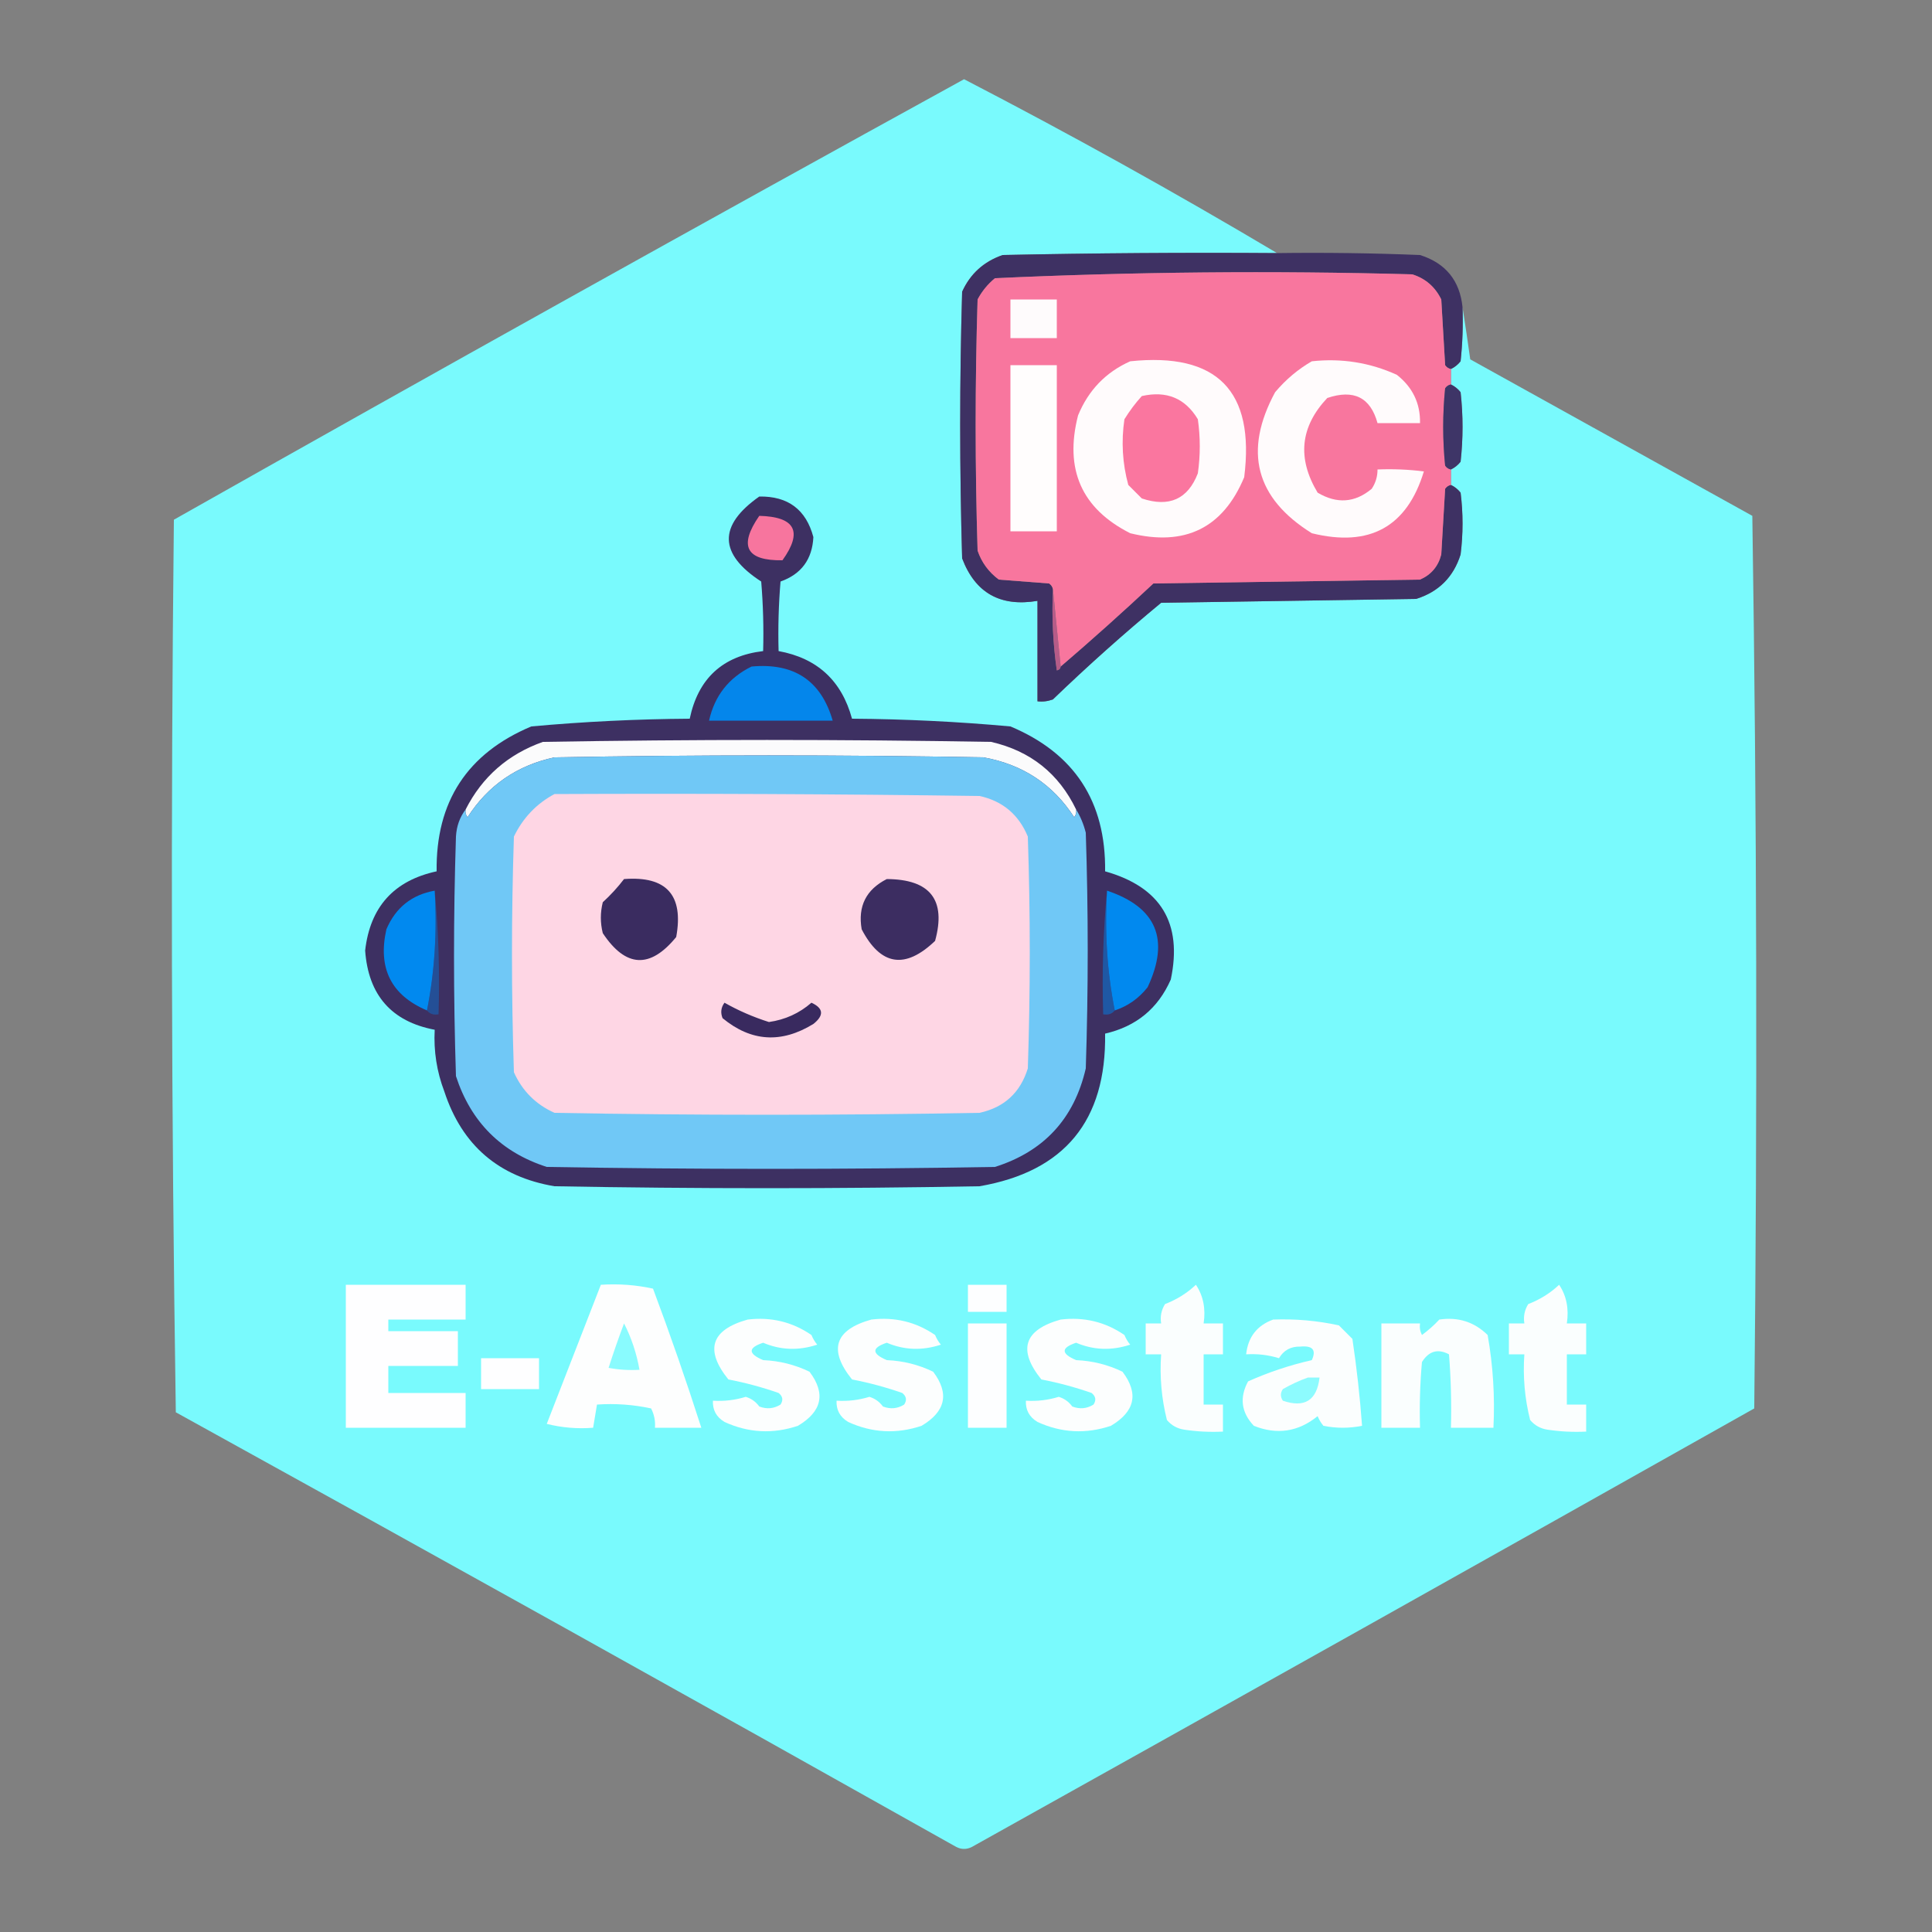 <?xml version="1.0" encoding="UTF-8"?>
<!DOCTYPE svg PUBLIC "-//W3C//DTD SVG 1.1//EN" "http://www.w3.org/Graphics/SVG/1.1/DTD/svg11.dtd">
<svg xmlns="http://www.w3.org/2000/svg" version="1.1" width="500px" height="500px" style="shape-rendering:geometricPrecision; text-rendering:geometricPrecision; image-rendering:optimizeQuality; fill-rule:evenodd; clip-rule:evenodd" xmlns:xlink="http://www.w3.org/1999/xlink">
<rect width="100%" height="100%" fill="#808080" stroke="none"/>
<g><path style="opacity:0.994" fill="#79fafd" d="M 330.5,65.5 C 306.831,65.333 283.164,65.5 259.5,66C 254.606,67.686 251.106,70.853 249,75.5C 248.333,98.5 248.333,121.5 249,144.5C 252.385,153.448 258.885,157.114 268.5,155.5C 268.5,164.167 268.5,172.833 268.5,181.5C 269.873,181.657 271.207,181.49 272.5,181C 281.536,172.296 290.869,163.962 300.5,156C 322.5,155.667 344.5,155.333 366.5,155C 372.333,153.167 376.167,149.333 378,143.5C 378.667,138.167 378.667,132.833 378,127.5C 377.292,126.619 376.458,125.953 375.5,125.5C 375.5,124.167 375.5,122.833 375.5,121.5C 376.458,121.047 377.292,120.381 378,119.5C 378.667,113.5 378.667,107.5 378,101.5C 377.292,100.619 376.458,99.953 375.5,99.5C 375.5,98.167 375.5,96.833 375.5,95.5C 376.458,95.047 377.292,94.38 378,93.5C 378.499,88.845 378.666,84.178 378.5,79.5C 379.191,83.899 379.858,88.399 380.5,93C 404.833,106.5 429.167,120 453.5,133.5C 454.667,210.498 454.833,287.498 454,364.5C 386.581,402.46 319.081,440.293 251.5,478C 250.167,478.667 248.833,478.667 247.5,478C 180.328,440.246 112.995,402.746 45.5,365.5C 44.333,288.502 44.167,211.502 45,134.5C 112.962,96.103 181.128,58.103 249.5,20.5C 277.009,34.75 304.009,49.75 330.5,65.5 Z"/></g>
<g><path style="opacity:0.978" fill="#3d2f62" d="M 330.5,65.5 C 342.838,65.334 355.171,65.5 367.5,66C 374.13,68.098 377.797,72.598 378.5,79.5C 378.666,84.178 378.499,88.845 378,93.5C 377.292,94.38 376.458,95.047 375.5,95.5C 374.883,95.389 374.383,95.056 374,94.5C 373.667,88.833 373.333,83.167 373,77.5C 371.413,74.244 368.913,72.077 365.5,71C 329.415,70.013 293.415,70.347 257.5,72C 255.622,73.543 254.122,75.376 253,77.5C 252.333,99.167 252.333,120.833 253,142.5C 254.031,145.539 255.865,148.039 258.5,150C 262.833,150.333 267.167,150.667 271.5,151C 272.056,151.383 272.389,151.883 272.5,152.5C 272.17,159.532 272.503,166.532 273.5,173.5C 274.107,173.376 274.44,173.043 274.5,172.5C 282.629,165.541 290.629,158.374 298.5,151C 321.5,150.667 344.5,150.333 367.5,150C 370.381,148.749 372.214,146.583 373,143.5C 373.333,137.833 373.667,132.167 374,126.5C 374.383,125.944 374.883,125.611 375.5,125.5C 376.458,125.953 377.292,126.619 378,127.5C 378.667,132.833 378.667,138.167 378,143.5C 376.167,149.333 372.333,153.167 366.5,155C 344.5,155.333 322.5,155.667 300.5,156C 290.869,163.962 281.536,172.296 272.5,181C 271.207,181.49 269.873,181.657 268.5,181.5C 268.5,172.833 268.5,164.167 268.5,155.5C 258.885,157.114 252.385,153.448 249,144.5C 248.333,121.5 248.333,98.5 249,75.5C 251.106,70.853 254.606,67.686 259.5,66C 283.164,65.5 306.831,65.333 330.5,65.5 Z"/></g>
<g><path style="opacity:1" fill="#f8769e" d="M 375.5,95.5 C 375.5,96.833 375.5,98.167 375.5,99.5C 374.883,99.611 374.383,99.944 374,100.5C 373.333,107.167 373.333,113.833 374,120.5C 374.383,121.056 374.883,121.389 375.5,121.5C 375.5,122.833 375.5,124.167 375.5,125.5C 374.883,125.611 374.383,125.944 374,126.5C 373.667,132.167 373.333,137.833 373,143.5C 372.214,146.583 370.381,148.749 367.5,150C 344.5,150.333 321.5,150.667 298.5,151C 290.629,158.374 282.629,165.541 274.5,172.5C 273.833,165.833 273.167,159.167 272.5,152.5C 272.389,151.883 272.056,151.383 271.5,151C 267.167,150.667 262.833,150.333 258.5,150C 255.865,148.039 254.031,145.539 253,142.5C 252.333,120.833 252.333,99.167 253,77.5C 254.122,75.376 255.622,73.543 257.5,72C 293.415,70.347 329.415,70.013 365.5,71C 368.913,72.077 371.413,74.244 373,77.5C 373.333,83.167 373.667,88.833 374,94.5C 374.383,95.056 374.883,95.389 375.5,95.5 Z"/></g>
<g><path style="opacity:1" fill="#fefbfc" d="M 261.5,77.5 C 265.5,77.5 269.5,77.5 273.5,77.5C 273.5,80.833 273.5,84.167 273.5,87.5C 269.5,87.5 265.5,87.5 261.5,87.5C 261.5,84.167 261.5,80.833 261.5,77.5 Z"/></g>
<g><path style="opacity:1" fill="#fffbfc" d="M 292.5,93.5 C 314.983,91.149 324.817,101.149 322,123.5C 316.514,136.659 306.681,141.492 292.5,138C 279.92,131.643 275.42,121.476 279,107.5C 281.687,100.981 286.187,96.314 292.5,93.5 Z"/></g>
<g><path style="opacity:1" fill="#fffbfc" d="M 339.5,93.5 C 347.206,92.665 354.539,93.831 361.5,97C 365.6,100.237 367.6,104.404 367.5,109.5C 363.833,109.5 360.167,109.5 356.5,109.5C 354.681,102.853 350.348,100.686 343.5,103C 336.489,110.439 335.656,118.606 341,127.5C 345.99,130.462 350.656,130.128 355,126.5C 356.009,124.975 356.509,123.308 356.5,121.5C 360.514,121.334 364.514,121.501 368.5,122C 364.135,136.359 354.469,141.692 339.5,138C 324.923,128.919 321.756,116.753 330,101.5C 332.772,98.217 335.939,95.55 339.5,93.5 Z"/></g>
<g><path style="opacity:1" fill="#fffdfd" d="M 261.5,94.5 C 265.5,94.5 269.5,94.5 273.5,94.5C 273.5,108.833 273.5,123.167 273.5,137.5C 269.5,137.5 265.5,137.5 261.5,137.5C 261.5,123.167 261.5,108.833 261.5,94.5 Z"/></g>
<g><path style="opacity:1" fill="#3e3567" d="M 375.5,99.5 C 376.458,99.953 377.292,100.619 378,101.5C 378.667,107.5 378.667,113.5 378,119.5C 377.292,120.381 376.458,121.047 375.5,121.5C 374.883,121.389 374.383,121.056 374,120.5C 373.333,113.833 373.333,107.167 374,100.5C 374.383,99.944 374.883,99.611 375.5,99.5 Z"/></g>
<g><path style="opacity:1" fill="#fa769f" d="M 295.5,102.5 C 301.898,101.053 306.731,103.053 310,108.5C 310.667,113.167 310.667,117.833 310,122.5C 307.419,129.187 302.586,131.354 295.5,129C 294.333,127.833 293.167,126.667 292,125.5C 290.483,119.92 290.149,114.253 291,108.5C 292.332,106.34 293.832,104.34 295.5,102.5 Z"/></g>
<g><path style="opacity:1" fill="#3d3062" d="M 196.5,128.5 C 203.939,128.379 208.606,131.879 210.5,139C 210.21,144.757 207.377,148.591 202,150.5C 201.501,156.491 201.334,162.491 201.5,168.5C 211.491,170.323 217.824,176.156 220.5,186C 234.213,186.093 247.88,186.76 261.5,188C 278.063,194.947 286.229,207.447 286,225.5C 300.414,229.571 306.08,238.904 303,253.5C 299.71,260.987 294.044,265.654 286,267.5C 286.342,290.032 275.508,303.198 253.5,307C 216.833,307.667 180.167,307.667 143.5,307C 129.07,304.57 119.57,296.403 115,282.5C 113.038,277.344 112.205,272.011 112.5,266.5C 101.328,264.379 95.328,257.546 94.5,246C 95.78,234.722 101.946,227.888 113,225.5C 112.761,207.471 120.928,194.971 137.5,188C 151.12,186.76 164.787,186.093 178.5,186C 180.688,175.586 187.021,169.753 197.5,168.5C 197.666,162.491 197.499,156.491 197,150.5C 185.997,143.347 185.831,136.014 196.5,128.5 Z"/></g>
<g><path style="opacity:1" fill="#f7759e" d="M 196.5,133.5 C 205.823,133.741 207.823,137.574 202.5,145C 193.096,145.141 191.096,141.308 196.5,133.5 Z"/></g>
<g><path style="opacity:1" fill="#b65b88" d="M 272.5,152.5 C 273.167,159.167 273.833,165.833 274.5,172.5C 274.44,173.043 274.107,173.376 273.5,173.5C 272.503,166.532 272.17,159.532 272.5,152.5 Z"/></g>
<g><path style="opacity:1" fill="#0486eb" d="M 194.5,172.5 C 205.504,171.483 212.504,176.15 215.5,186.5C 204.833,186.5 194.167,186.5 183.5,186.5C 184.94,180.062 188.607,175.396 194.5,172.5 Z"/></g>
<g><path style="opacity:1" fill="#fbfbfc" d="M 278.5,209.5 C 278.631,210.239 278.464,210.906 278,211.5C 272.486,202.982 264.653,197.815 254.5,196C 217.5,195.333 180.5,195.333 143.5,196C 133.787,198.095 126.287,203.262 121,211.5C 120.536,210.906 120.369,210.239 120.5,209.5C 124.795,201.043 131.462,195.21 140.5,192C 179.167,191.333 217.833,191.333 256.5,192C 266.663,194.335 273.996,200.168 278.5,209.5 Z"/></g>
<g><path style="opacity:1" fill="#70c8f6" d="M 278.5,209.5 C 279.6,211.277 280.434,213.277 281,215.5C 281.667,235.833 281.667,256.167 281,276.5C 278.005,289.493 270.172,297.993 257.5,302C 218.833,302.667 180.167,302.667 141.5,302C 129.701,298.201 121.868,290.368 118,278.5C 117.333,257.833 117.333,237.167 118,216.5C 118.156,213.809 118.989,211.476 120.5,209.5C 120.369,210.239 120.536,210.906 121,211.5C 126.287,203.262 133.787,198.095 143.5,196C 180.5,195.333 217.5,195.333 254.5,196C 264.653,197.815 272.486,202.982 278,211.5C 278.464,210.906 278.631,210.239 278.5,209.5 Z"/></g>
<g><path style="opacity:1" fill="#fed6e4" d="M 143.5,205.5 C 180.168,205.333 216.835,205.5 253.5,206C 259.469,207.298 263.635,210.798 266,216.5C 266.667,236.5 266.667,256.5 266,276.5C 264.058,282.776 259.891,286.61 253.5,288C 216.833,288.667 180.167,288.667 143.5,288C 138.667,285.833 135.167,282.333 133,277.5C 132.333,257.167 132.333,236.833 133,216.5C 135.357,211.645 138.857,207.979 143.5,205.5 Z"/></g>
<g><path style="opacity:1" fill="#3a2c60" d="M 161.5,227.5 C 172.486,226.653 176.986,231.653 175,242.5C 168.256,250.767 161.922,250.434 156,241.5C 155.333,238.833 155.333,236.167 156,233.5C 158.04,231.63 159.873,229.63 161.5,227.5 Z"/></g>
<g><path style="opacity:1" fill="#3c2d61" d="M 229.5,227.5 C 240.749,227.562 244.916,232.896 242,243.5C 234.244,250.929 227.91,249.929 223,240.5C 221.973,234.554 224.14,230.221 229.5,227.5 Z"/></g>
<g><path style="opacity:1" fill="#244f96" d="M 112.5,230.5 C 113.494,240.987 113.828,251.654 113.5,262.5C 112.209,262.737 111.209,262.404 110.5,261.5C 112.475,251.554 113.142,241.221 112.5,230.5 Z"/></g>
<g><path style="opacity:1" fill="#0189ef" d="M 112.5,230.5 C 113.142,241.221 112.475,251.554 110.5,261.5C 101.226,257.565 97.726,250.565 100,240.5C 102.386,234.896 106.553,231.563 112.5,230.5 Z"/></g>
<g><path style="opacity:1" fill="#1f58a4" d="M 286.5,230.5 C 285.858,241.221 286.525,251.554 288.5,261.5C 287.791,262.404 286.791,262.737 285.5,262.5C 285.172,251.654 285.506,240.987 286.5,230.5 Z"/></g>
<g><path style="opacity:1" fill="#0189ef" d="M 286.5,230.5 C 299.311,234.798 302.811,243.131 297,255.5C 294.721,258.381 291.888,260.381 288.5,261.5C 286.525,251.554 285.858,241.221 286.5,230.5 Z"/></g>
<g><path style="opacity:1" fill="#392a5f" d="M 187.5,259.5 C 191.077,261.533 194.911,263.2 199,264.5C 203.192,263.903 206.859,262.236 210,259.5C 213.137,260.945 213.303,262.778 210.5,265C 202.214,270.093 194.38,269.593 187,263.5C 186.421,262.072 186.588,260.738 187.5,259.5 Z"/></g>
<g><path style="opacity:1" fill="#fefeff" d="M 89.5,332.5 C 99.833,332.5 110.167,332.5 120.5,332.5C 120.5,335.5 120.5,338.5 120.5,341.5C 113.833,341.5 107.167,341.5 100.5,341.5C 100.5,342.5 100.5,343.5 100.5,344.5C 106.5,344.5 112.5,344.5 118.5,344.5C 118.5,347.5 118.5,350.5 118.5,353.5C 112.5,353.5 106.5,353.5 100.5,353.5C 100.5,355.833 100.5,358.167 100.5,360.5C 107.167,360.5 113.833,360.5 120.5,360.5C 120.5,363.5 120.5,366.5 120.5,369.5C 110.167,369.5 99.833,369.5 89.5,369.5C 89.5,357.167 89.5,344.833 89.5,332.5 Z"/></g>
<g><path style="opacity:1" fill="#fdfefe" d="M 155.5,332.5 C 160.099,332.2 164.599,332.533 169,333.5C 173.467,345.425 177.633,357.425 181.5,369.5C 177.5,369.5 173.5,369.5 169.5,369.5C 169.643,367.738 169.309,366.071 168.5,364.5C 163.88,363.507 159.214,363.173 154.5,363.5C 154.167,365.5 153.833,367.5 153.5,369.5C 149.445,369.824 145.445,369.491 141.5,368.5C 146.183,356.474 150.849,344.474 155.5,332.5 Z"/></g>
<g><path style="opacity:1" fill="#fdfeff" d="M 250.5,332.5 C 253.833,332.5 257.167,332.5 260.5,332.5C 260.5,334.833 260.5,337.167 260.5,339.5C 257.167,339.5 253.833,339.5 250.5,339.5C 250.5,337.167 250.5,334.833 250.5,332.5 Z"/></g>
<g><path style="opacity:1" fill="#fafefe" d="M 309.5,332.5 C 311.402,335.337 312.069,338.671 311.5,342.5C 313.167,342.5 314.833,342.5 316.5,342.5C 316.5,345.167 316.5,347.833 316.5,350.5C 314.833,350.5 313.167,350.5 311.5,350.5C 311.5,354.833 311.5,359.167 311.5,363.5C 313.167,363.5 314.833,363.5 316.5,363.5C 316.5,365.833 316.5,368.167 316.5,370.5C 313.15,370.665 309.817,370.498 306.5,370C 304.671,369.727 303.171,368.893 302,367.5C 300.596,361.956 300.096,356.29 300.5,350.5C 299.167,350.5 297.833,350.5 296.5,350.5C 296.5,347.833 296.5,345.167 296.5,342.5C 297.833,342.5 299.167,342.5 300.5,342.5C 300.215,340.712 300.548,339.045 301.5,337.5C 304.568,336.309 307.235,334.642 309.5,332.5 Z"/></g>
<g><path style="opacity:1" fill="#fafefe" d="M 403.5,332.5 C 405.402,335.337 406.069,338.671 405.5,342.5C 407.167,342.5 408.833,342.5 410.5,342.5C 410.5,345.167 410.5,347.833 410.5,350.5C 408.833,350.5 407.167,350.5 405.5,350.5C 405.5,354.833 405.5,359.167 405.5,363.5C 407.167,363.5 408.833,363.5 410.5,363.5C 410.5,365.833 410.5,368.167 410.5,370.5C 407.15,370.665 403.817,370.498 400.5,370C 398.671,369.727 397.171,368.893 396,367.5C 394.596,361.956 394.096,356.29 394.5,350.5C 393.167,350.5 391.833,350.5 390.5,350.5C 390.5,347.833 390.5,345.167 390.5,342.5C 391.833,342.5 393.167,342.5 394.5,342.5C 394.215,340.712 394.548,339.045 395.5,337.5C 398.568,336.309 401.235,334.642 403.5,332.5 Z"/></g>
<g><path style="opacity:1" fill="#fcfefe" d="M 193.5,341.5 C 199.572,340.777 205.072,342.111 210,345.5C 210.374,346.416 210.874,347.25 211.5,348C 206.676,349.585 202.009,349.419 197.5,347.5C 193.551,348.813 193.551,350.313 197.5,352C 201.719,352.173 205.719,353.173 209.5,355C 213.749,360.622 212.749,365.289 206.5,369C 200.026,371.169 193.693,370.836 187.5,368C 185.393,366.736 184.393,364.903 184.5,362.5C 187.397,362.681 190.23,362.348 193,361.5C 194.434,361.93 195.601,362.764 196.5,364C 198.441,364.743 200.274,364.576 202,363.5C 202.749,362.365 202.583,361.365 201.5,360.5C 197.261,359.018 192.927,357.852 188.5,357C 182.333,349.328 183.999,344.161 193.5,341.5 Z"/></g>
<g><path style="opacity:1" fill="#fcfefe" d="M 225.5,341.5 C 231.572,340.777 237.072,342.111 242,345.5C 242.374,346.416 242.874,347.25 243.5,348C 238.676,349.585 234.009,349.419 229.5,347.5C 225.551,348.813 225.551,350.313 229.5,352C 233.719,352.173 237.719,353.173 241.5,355C 245.749,360.622 244.749,365.289 238.5,369C 232.026,371.169 225.693,370.836 219.5,368C 217.393,366.736 216.393,364.903 216.5,362.5C 219.397,362.681 222.23,362.348 225,361.5C 226.434,361.93 227.601,362.764 228.5,364C 230.441,364.743 232.274,364.576 234,363.5C 234.749,362.365 234.583,361.365 233.5,360.5C 229.261,359.018 224.927,357.852 220.5,357C 214.333,349.328 215.999,344.161 225.5,341.5 Z"/></g>
<g><path style="opacity:1" fill="#fcfefe" d="M 274.5,341.5 C 280.572,340.777 286.072,342.111 291,345.5C 291.374,346.416 291.874,347.25 292.5,348C 287.676,349.585 283.009,349.419 278.5,347.5C 274.551,348.813 274.551,350.313 278.5,352C 282.719,352.173 286.719,353.173 290.5,355C 294.749,360.622 293.749,365.289 287.5,369C 281.026,371.169 274.693,370.836 268.5,368C 266.393,366.736 265.393,364.903 265.5,362.5C 268.397,362.681 271.23,362.348 274,361.5C 275.434,361.93 276.601,362.764 277.5,364C 279.441,364.743 281.274,364.576 283,363.5C 283.749,362.365 283.583,361.365 282.5,360.5C 278.261,359.018 273.927,357.852 269.5,357C 263.333,349.328 264.999,344.161 274.5,341.5 Z"/></g>
<g><path style="opacity:1" fill="#fbfefe" d="M 329.5,341.5 C 335.232,341.283 340.899,341.783 346.5,343C 347.667,344.167 348.833,345.333 350,346.5C 351.115,353.975 351.948,361.475 352.5,369C 349.167,369.667 345.833,369.667 342.5,369C 341.874,368.25 341.374,367.416 341,366.5C 335.993,370.563 330.493,371.397 324.5,369C 321.231,365.547 320.731,361.714 323,357.5C 328.291,355.133 333.791,353.3 339.5,352C 340.708,349.355 339.708,348.188 336.5,348.5C 334.069,348.437 332.235,349.437 331,351.5C 328.23,350.652 325.397,350.319 322.5,350.5C 322.986,346.019 325.319,343.019 329.5,341.5 Z"/></g>
<g><path style="opacity:1" fill="#fafefe" d="M 372.5,341.5 C 377.39,340.784 381.556,342.117 385,345.5C 386.401,353.415 386.901,361.415 386.5,369.5C 382.833,369.5 379.167,369.5 375.5,369.5C 375.666,363.158 375.5,356.825 375,350.5C 372.119,348.972 369.786,349.638 368,352.5C 367.501,358.157 367.334,363.824 367.5,369.5C 364.167,369.5 360.833,369.5 357.5,369.5C 357.5,360.5 357.5,351.5 357.5,342.5C 360.833,342.5 364.167,342.5 367.5,342.5C 367.351,343.552 367.517,344.552 368,345.5C 369.667,344.267 371.167,342.933 372.5,341.5 Z"/></g>
<g><path style="opacity:1" fill="#fdfeff" d="M 250.5,342.5 C 253.833,342.5 257.167,342.5 260.5,342.5C 260.5,351.5 260.5,360.5 260.5,369.5C 257.167,369.5 253.833,369.5 250.5,369.5C 250.5,360.5 250.5,351.5 250.5,342.5 Z"/></g>
<g><path style="opacity:1" fill="#89fbfe" d="M 161.5,342.5 C 163.405,346.216 164.739,350.216 165.5,354.5C 162.813,354.664 160.146,354.497 157.5,354C 158.735,350.128 160.068,346.295 161.5,342.5 Z"/></g>
<g><path style="opacity:1" fill="#fefeff" d="M 124.5,351.5 C 129.5,351.5 134.5,351.5 139.5,351.5C 139.5,354.167 139.5,356.833 139.5,359.5C 134.5,359.5 129.5,359.5 124.5,359.5C 124.5,356.833 124.5,354.167 124.5,351.5 Z"/></g>
<g><path style="opacity:1" fill="#8dfbfe" d="M 338.5,356.5 C 339.5,356.5 340.5,356.5 341.5,356.5C 340.802,362.431 337.636,364.431 332,362.5C 331.333,361.5 331.333,360.5 332,359.5C 334.166,358.269 336.333,357.269 338.5,356.5 Z"/></g>
</svg>
